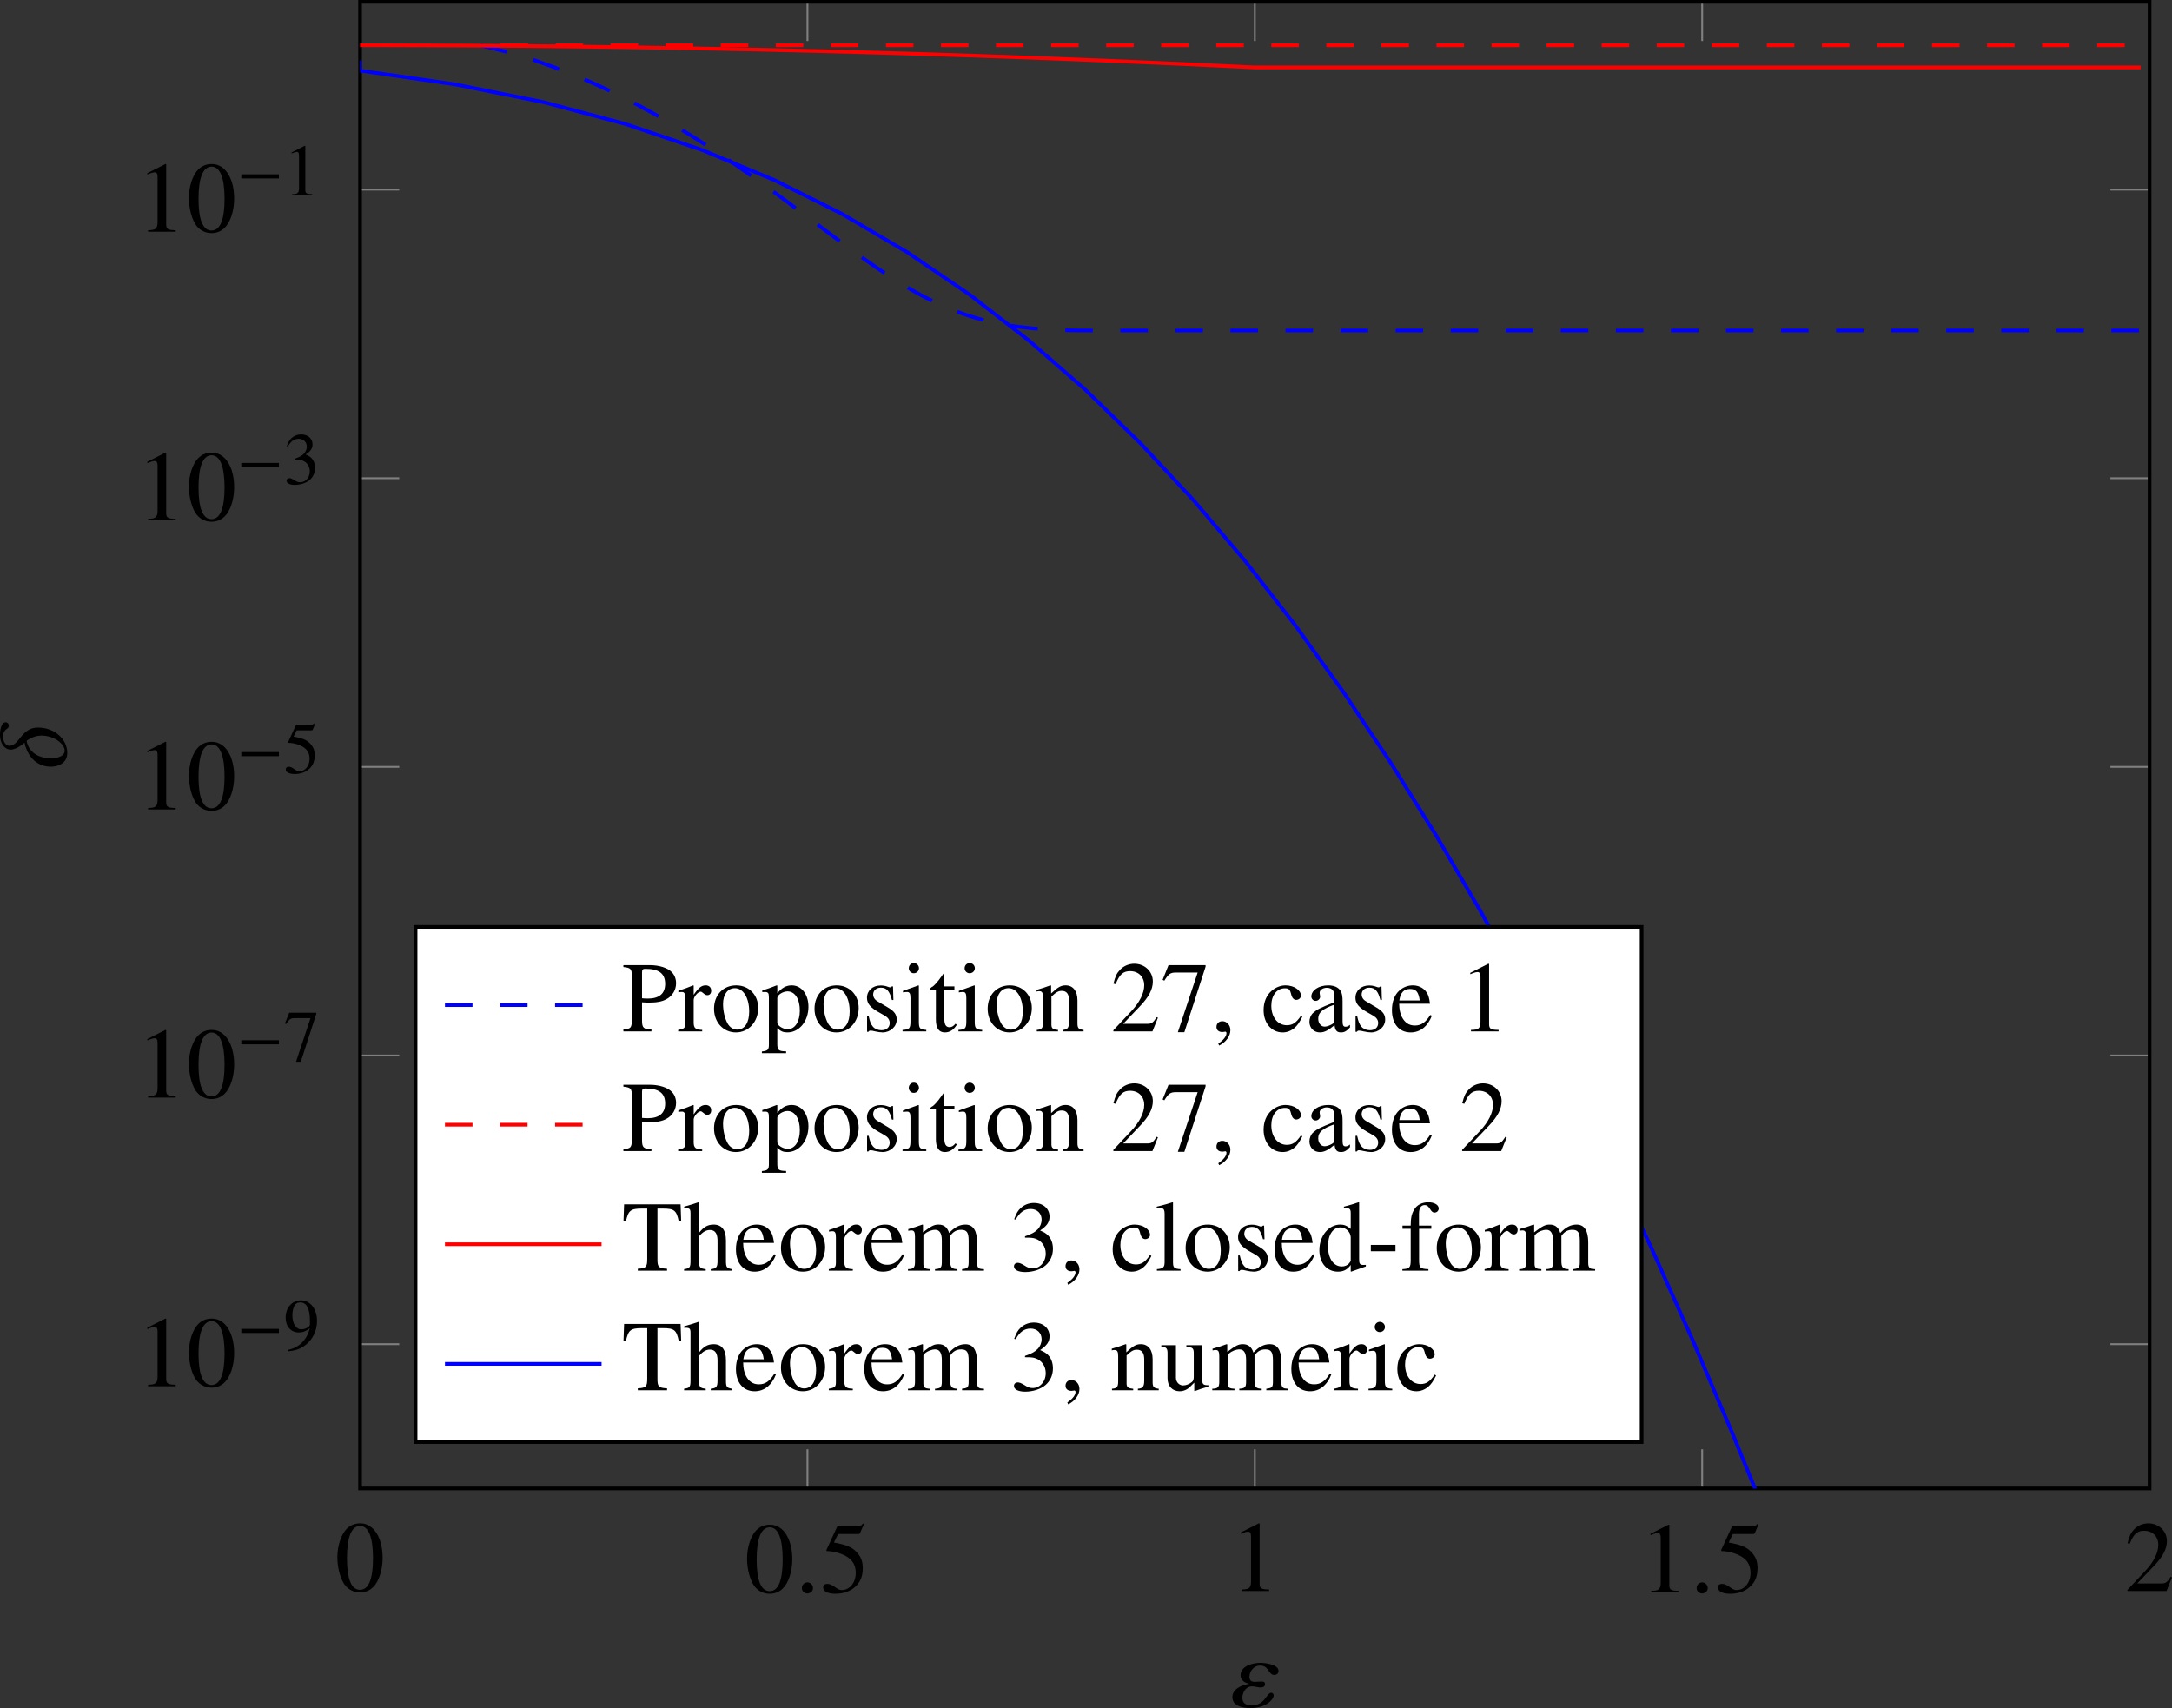 <?xml version='1.0' encoding='UTF-8'?>
<!-- This file was generated by dvisvgm 2.14 -->
<svg version='1.1' xmlns='http://www.w3.org/2000/svg' xmlns:xlink='http://www.w3.org/1999/xlink' width='231.08pt' height='181.729pt' viewBox='7.369 17.064 231.08 181.729'>
<rect x="7.369" y="17.064" width="231.08" height="181.729" fill="#333333" stroke="none"/>
<defs>
<clipPath id='clip1'>
<path d='M32.625 125.304H168.617V12.328H32.625Z'/>
</clipPath>
<path id='g17-44' d='M.659 1.12C1.191 .858 1.548 .373 1.548-.103C1.548-.5 1.27-.81 .913-.81C.635-.81 .445-.627 .445-.357C.445-.103 .627 .048 .913 .048C.961 .048 1.016 .04 1.064 .032C1.12 .016 1.12 .016 1.128 .016C1.191 .016 1.239 .064 1.239 .127C1.239 .381 1.016 .675 .588 .969L.659 1.12Z'/>
<path id='g17-45' d='M.31-2.041V-1.54H2.263V-2.041H.31Z'/>
<path id='g17-48' d='M2.017-5.368C1.58-5.368 1.247-5.233 .953-4.955C.492-4.51 .191-3.597 .191-2.668C.191-1.802 .453-.873 .826-.429C1.12-.079 1.525 .111 1.985 .111C2.39 .111 2.731-.024 3.017-.302C3.478-.738 3.78-1.66 3.78-2.62C3.78-4.248 3.057-5.368 2.017-5.368ZM1.993-5.161C2.66-5.161 3.017-4.264 3.017-2.604S2.668-.095 1.985-.095S.953-.945 .953-2.596C.953-4.28 1.31-5.161 1.993-5.161Z'/>
<path id='g17-49' d='M2.311-5.368L.881-4.645V-4.534C.977-4.574 1.064-4.605 1.096-4.621C1.239-4.677 1.374-4.709 1.453-4.709C1.62-4.709 1.691-4.59 1.691-4.335V-.738C1.691-.476 1.628-.294 1.501-.222C1.382-.151 1.27-.127 .937-.119V0H3.128V-.119C2.501-.127 2.374-.206 2.374-.588V-5.352L2.311-5.368Z'/>
<path id='g17-50' d='M3.772-1.088L3.668-1.128C3.375-.675 3.271-.603 2.914-.603H1.016L2.35-2.001C3.057-2.739 3.367-3.343 3.367-3.962C3.367-4.756 2.724-5.368 1.898-5.368C1.461-5.368 1.048-5.193 .754-4.875C.5-4.605 .381-4.351 .246-3.788L.413-3.748C.731-4.526 1.016-4.78 1.564-4.78C2.231-4.78 2.684-4.327 2.684-3.66C2.684-3.041 2.319-2.303 1.652-1.596L.238-.095V0H3.335L3.772-1.088Z'/>
<path id='g17-51' d='M1.215-2.62C1.683-2.62 1.866-2.604 2.057-2.533C2.549-2.358 2.859-1.906 2.859-1.358C2.859-.691 2.406-.175 1.818-.175C1.604-.175 1.445-.23 1.151-.421C.913-.564 .778-.619 .643-.619C.461-.619 .341-.508 .341-.341C.341-.064 .683 .111 1.239 .111C1.85 .111 2.477-.095 2.851-.421S3.43-1.207 3.43-1.739C3.43-2.144 3.303-2.517 3.073-2.763C2.914-2.938 2.763-3.033 2.414-3.184C2.962-3.557 3.16-3.851 3.16-4.28C3.16-4.923 2.652-5.368 1.922-5.368C1.525-5.368 1.175-5.233 .889-4.979C.651-4.764 .532-4.558 .357-4.081L.476-4.05C.802-4.629 1.159-4.891 1.66-4.891C2.176-4.891 2.533-4.542 2.533-4.042C2.533-3.756 2.414-3.47 2.215-3.271C1.977-3.033 1.755-2.914 1.215-2.724V-2.62Z'/>
<path id='g17-53' d='M1.437-4.629H2.994C3.121-4.629 3.152-4.645 3.176-4.701L3.478-5.407L3.406-5.463C3.287-5.296 3.208-5.257 3.041-5.257H1.382L.516-3.375C.508-3.359 .508-3.351 .508-3.335C.508-3.295 .54-3.271 .603-3.271C.858-3.271 1.175-3.216 1.501-3.113C2.414-2.819 2.835-2.327 2.835-1.54C2.835-.778 2.35-.183 1.731-.183C1.572-.183 1.437-.238 1.199-.413C.945-.596 .762-.675 .596-.675C.365-.675 .254-.58 .254-.381C.254-.079 .627 .111 1.223 .111C1.89 .111 2.462-.103 2.859-.508C3.224-.865 3.391-1.318 3.391-1.922C3.391-2.493 3.24-2.859 2.843-3.256C2.493-3.605 2.041-3.788 1.104-3.954L1.437-4.629Z'/>
<path id='g17-55' d='M3.565-5.257H.627L.159-4.089L.294-4.026C.635-4.566 .778-4.669 1.215-4.669H2.938L1.366 .064H1.882L3.565-5.129V-5.257Z'/>
<path id='g17-57' d='M.468 .175C1.358 .071 1.795-.079 2.334-.468C3.16-1.072 3.645-2.057 3.645-3.128C3.645-4.439 2.914-5.368 1.89-5.368C.945-5.368 .238-4.566 .238-3.494C.238-2.525 .81-1.882 1.667-1.882C2.104-1.882 2.438-2.009 2.859-2.334C2.533-1.04 1.652-.191 .445 .016L.468 .175ZM2.874-2.819C2.874-2.66 2.843-2.589 2.755-2.517C2.533-2.327 2.239-2.223 1.953-2.223C1.35-2.223 .969-2.819 .969-3.764C.969-4.216 1.096-4.693 1.263-4.899C1.397-5.058 1.596-5.145 1.826-5.145C2.517-5.145 2.874-4.462 2.874-3.128V-2.819Z'/>
<path id='g17-80' d='M1.604-2.311C1.81-2.295 1.945-2.287 2.152-2.287C2.771-2.287 3.2-2.366 3.541-2.557C4.018-2.811 4.304-3.295 4.304-3.819C4.304-4.153 4.192-4.455 3.978-4.685C3.66-5.034 2.97-5.257 2.223-5.257H.127V-5.106C.715-5.042 .794-4.963 .794-4.391V-.953C.794-.286 .731-.206 .127-.151V0H2.35V-.151C1.723-.175 1.604-.286 1.604-.865V-2.311ZM1.604-4.693C1.604-4.907 1.66-4.963 1.874-4.963C2.946-4.963 3.438-4.59 3.438-3.772C3.438-3.001 2.97-2.604 2.057-2.604C1.898-2.604 1.787-2.612 1.604-2.628V-4.693Z'/>
<path id='g17-84' d='M2.017-4.923V-.953C2.017-.278 1.93-.191 1.27-.151V0H3.589V-.151C2.938-.183 2.827-.286 2.827-.865V-4.923H3.256C4.161-4.923 4.335-4.78 4.518-3.907H4.709L4.661-5.257H.183L.135-3.907H.326C.516-4.772 .699-4.923 1.588-4.923H2.017Z'/>
<path id='g17-97' d='M3.51-.524C3.375-.413 3.279-.373 3.16-.373C2.978-.373 2.922-.484 2.922-.834V-2.382C2.922-2.795 2.882-3.025 2.763-3.216C2.589-3.502 2.247-3.653 1.779-3.653C1.032-3.653 .445-3.263 .445-2.763C.445-2.581 .603-2.422 .786-2.422C.977-2.422 1.143-2.581 1.143-2.755C1.143-2.787 1.135-2.827 1.128-2.882C1.112-2.954 1.104-3.017 1.104-3.073C1.104-3.287 1.358-3.462 1.675-3.462C2.064-3.462 2.279-3.232 2.279-2.803V-2.319C1.056-1.826 .921-1.763 .58-1.461C.405-1.302 .294-1.032 .294-.77C.294-.27 .643 .079 1.128 .079C1.477 .079 1.802-.087 2.287-.5C2.327-.087 2.469 .079 2.795 .079C3.065 .079 3.232-.016 3.51-.318V-.524ZM2.279-.977C2.279-.731 2.239-.659 2.072-.564C1.882-.453 1.66-.381 1.493-.381C1.215-.381 .993-.651 .993-.993V-1.024C.993-1.493 1.318-1.779 2.279-2.128V-.977Z'/>
<path id='g17-99' d='M3.16-1.239C2.779-.683 2.493-.492 2.041-.492C1.318-.492 .81-1.128 .81-2.041C.81-2.859 1.247-3.422 1.89-3.422C2.176-3.422 2.279-3.335 2.358-3.041L2.406-2.866C2.469-2.644 2.612-2.501 2.779-2.501C2.986-2.501 3.16-2.652 3.16-2.835C3.16-3.279 2.604-3.653 1.937-3.653C1.548-3.653 1.143-3.494 .818-3.208C.421-2.859 .199-2.319 .199-1.691C.199-.659 .826 .079 1.707 .079C2.064 .079 2.382-.048 2.668-.294C2.882-.484 3.033-.699 3.271-1.167L3.16-1.239Z'/>
<path id='g17-100' d='M2.731 .079L3.899-.333V-.461C3.756-.453 3.74-.453 3.716-.453C3.43-.453 3.367-.54 3.367-.905V-5.407L3.327-5.423C2.946-5.288 2.668-5.209 2.16-5.074V-4.947C2.223-4.955 2.271-4.955 2.334-4.955C2.628-4.955 2.7-4.875 2.7-4.55V-3.311C2.398-3.565 2.184-3.653 1.866-3.653C.953-3.653 .214-2.755 .214-1.628C.214-.611 .81 .079 1.683 .079C2.128 .079 2.43-.079 2.7-.453V.056L2.731 .079ZM2.7-.81C2.7-.754 2.644-.659 2.565-.572C2.422-.413 2.223-.333 1.993-.333C1.334-.333 .897-.969 .897-1.945C.897-2.843 1.286-3.43 1.89-3.43C2.311-3.43 2.7-3.057 2.7-2.636V-.81Z'/>
<path id='g17-101' d='M3.24-1.302C2.859-.699 2.517-.468 2.009-.468C1.556-.468 1.215-.699 .985-1.151C.842-1.453 .786-1.715 .77-2.199H3.216C3.152-2.716 3.073-2.946 2.874-3.2C2.636-3.486 2.271-3.653 1.858-3.653C1.461-3.653 1.088-3.51 .786-3.24C.413-2.914 .199-2.35 .199-1.699C.199-.603 .77 .079 1.683 .079C2.438 .079 3.033-.389 3.367-1.247L3.24-1.302ZM.786-2.454C.873-3.073 1.143-3.367 1.628-3.367S2.303-3.144 2.406-2.454H.786Z'/>
<path id='g17-102' d='M2.454-3.573H1.477V-4.494C1.477-4.955 1.628-5.201 1.93-5.201C2.096-5.201 2.207-5.122 2.35-4.891C2.477-4.685 2.573-4.605 2.708-4.605C2.89-4.605 3.041-4.748 3.041-4.931C3.041-5.217 2.692-5.423 2.215-5.423C1.723-5.423 1.302-5.209 1.096-4.844C.889-4.494 .826-4.208 .818-3.573H.167V-3.319H.818V-.826C.818-.246 .731-.151 .159-.119V0H2.223V-.119C1.572-.143 1.485-.23 1.485-.826V-3.319H2.454V-3.573Z'/>
<path id='g17-104' d='M1.247-2.724C1.58-3.089 1.818-3.224 2.128-3.224C2.525-3.224 2.724-2.938 2.724-2.382V-.81C2.724-.27 2.644-.167 2.184-.119V0H3.867V-.119C3.438-.199 3.391-.262 3.391-.81V-2.39C3.391-3.224 3.057-3.653 2.414-3.653C1.945-3.653 1.612-3.462 1.247-2.986V-5.399L1.207-5.423C.937-5.328 .738-5.264 .294-5.137L.079-5.074V-4.947C.111-4.955 .135-4.955 .175-4.955C.516-4.955 .58-4.891 .58-4.55V-.81C.58-.254 .532-.183 .071-.119V0H1.787V-.119C1.326-.167 1.247-.262 1.247-.81V-2.724Z'/>
<path id='g17-105' d='M1.39-3.653L.159-3.216V-3.097L.222-3.105C.318-3.121 .421-3.128 .492-3.128C.683-3.128 .754-3.001 .754-2.652V-.81C.754-.238 .675-.151 .127-.119V0H2.009V-.119C1.485-.159 1.421-.238 1.421-.81V-3.629L1.39-3.653ZM1.016-5.423C.802-5.423 .619-5.241 .619-5.018S.794-4.613 1.016-4.613C1.247-4.613 1.429-4.788 1.429-5.018C1.429-5.241 1.247-5.423 1.016-5.423Z'/>
<path id='g17-108' d='M.151-4.947H.199C.286-4.955 .381-4.963 .445-4.963C.699-4.963 .778-4.852 .778-4.478V-.691C.778-.262 .667-.159 .167-.119V0H2.041V-.119C1.54-.151 1.445-.23 1.445-.667V-5.407L1.413-5.423C1-5.288 .699-5.209 .151-5.074V-4.947Z'/>
<path id='g17-109' d='M.151-3.16C.254-3.184 .318-3.192 .405-3.192C.611-3.192 .683-3.065 .683-2.684V-.675C.683-.246 .572-.127 .127-.119V0H1.89V-.119C1.469-.135 1.35-.222 1.35-.532V-2.771C1.35-2.787 1.413-2.866 1.469-2.922C1.667-3.105 2.009-3.24 2.287-3.24C2.636-3.24 2.811-2.962 2.811-2.406V-.683C2.811-.238 2.724-.151 2.271-.119V0H4.05V-.119C3.597-.127 3.478-.262 3.478-.754V-2.755C3.716-3.097 3.978-3.24 4.343-3.24C4.796-3.24 4.939-3.025 4.939-2.366V-.691C4.939-.238 4.875-.175 4.415-.119V0H6.154V-.119L5.947-.135C5.709-.151 5.606-.294 5.606-.603V-2.239C5.606-3.176 5.296-3.653 4.685-3.653C4.224-3.653 3.819-3.446 3.391-2.986C3.248-3.438 2.978-3.653 2.549-3.653C2.199-3.653 1.977-3.541 1.318-3.041V-3.637L1.263-3.653C.858-3.502 .588-3.414 .151-3.295V-3.16Z'/>
<path id='g17-110' d='M.127-3.16C.175-3.184 .254-3.192 .341-3.192C.564-3.192 .635-3.073 .635-2.684V-.715C.635-.262 .548-.151 .143-.119V0H1.826V-.119C1.421-.151 1.302-.246 1.302-.532V-2.763C1.683-3.121 1.858-3.216 2.12-3.216C2.509-3.216 2.7-2.97 2.7-2.446V-.786C2.7-.286 2.596-.151 2.199-.119V0H3.851V-.119C3.462-.159 3.367-.254 3.367-.643V-2.462C3.367-3.208 3.017-3.653 2.43-3.653C2.064-3.653 1.818-3.518 1.278-3.009V-3.637L1.223-3.653C.834-3.51 .564-3.422 .127-3.295V-3.16Z'/>
<path id='g17-111' d='M1.985-3.653C.953-3.653 .23-2.89 .23-1.795C.23-.723 .969 .079 1.969 .079S3.732-.762 3.732-1.858C3.732-2.898 3.001-3.653 1.985-3.653ZM1.882-3.43C2.549-3.43 3.017-2.668 3.017-1.58C3.017-.683 2.66-.143 2.064-.143C1.755-.143 1.461-.333 1.294-.651C1.072-1.064 .945-1.62 .945-2.184C.945-2.938 1.318-3.43 1.882-3.43Z'/>
<path id='g17-112' d='M.071-3.121C.143-3.128 .199-3.128 .27-3.128C.54-3.128 .596-3.049 .596-2.676V1.04C.596 1.453 .508 1.54 .04 1.588V1.723H1.961V1.58C1.366 1.572 1.263 1.485 1.263 .985V-.262C1.54 0 1.731 .079 2.064 .079C3.001 .079 3.732-.81 3.732-1.961C3.732-2.946 3.176-3.653 2.406-3.653C1.961-3.653 1.612-3.454 1.263-3.025V-3.637L1.215-3.653C.786-3.486 .508-3.383 .071-3.248V-3.121ZM1.263-2.652C1.263-2.89 1.707-3.176 2.072-3.176C2.66-3.176 3.049-2.573 3.049-1.652C3.049-.77 2.66-.175 2.088-.175C1.715-.175 1.263-.461 1.263-.699V-2.652Z'/>
<path id='g17-114' d='M.056-3.097C.167-3.121 .238-3.128 .333-3.128C.532-3.128 .603-3.001 .603-2.652V-.667C.603-.27 .548-.214 .04-.119V0H1.945V-.119C1.405-.143 1.27-.262 1.27-.715V-2.501C1.27-2.755 1.612-3.152 1.826-3.152C1.874-3.152 1.945-3.113 2.033-3.033C2.16-2.922 2.247-2.874 2.35-2.874C2.541-2.874 2.66-3.009 2.66-3.232C2.66-3.494 2.493-3.653 2.223-3.653C1.89-3.653 1.66-3.47 1.27-2.906V-3.637L1.231-3.653C.81-3.478 .524-3.375 .056-3.224V-3.097Z'/>
<path id='g17-115' d='M2.501-2.493L2.469-3.573H2.382L2.366-3.557C2.295-3.502 2.287-3.494 2.255-3.494C2.207-3.494 2.128-3.51 2.041-3.549C1.866-3.613 1.691-3.645 1.485-3.645C.858-3.645 .405-3.24 .405-2.668C.405-2.223 .659-1.906 1.334-1.525L1.795-1.263C2.072-1.104 2.207-.913 2.207-.667C2.207-.318 1.953-.095 1.548-.095C1.278-.095 1.032-.199 .881-.373C.715-.572 .643-.754 .54-1.207H.413V.032H.516C.572-.048 .603-.064 .699-.064C.77-.064 .881-.048 1.064 0C1.286 .048 1.501 .079 1.644 .079C2.255 .079 2.763-.381 2.763-.937C2.763-1.334 2.573-1.596 2.096-1.882L1.239-2.39C1.016-2.517 .897-2.716 .897-2.93C.897-3.248 1.143-3.47 1.509-3.47C1.961-3.47 2.199-3.2 2.382-2.493H2.501Z'/>
<path id='g17-116' d='M2.025-3.573H1.223V-4.494C1.223-4.574 1.215-4.597 1.167-4.597C1.112-4.526 1.064-4.455 1.008-4.375C.707-3.938 .365-3.557 .238-3.526C.151-3.47 .103-3.414 .103-3.375C.103-3.351 .111-3.335 .135-3.319H.556V-.929C.556-.262 .794 .079 1.263 .079C1.652 .079 1.953-.111 2.215-.524L2.112-.611C1.945-.413 1.81-.333 1.636-.333C1.342-.333 1.223-.548 1.223-1.048V-3.319H2.025V-3.573Z'/>
<path id='g17-117' d='M3.803-.397H3.764C3.398-.397 3.311-.484 3.311-.85V-3.573H2.057V-3.438C2.549-3.414 2.644-3.335 2.644-2.938V-1.072C2.644-.85 2.604-.738 2.493-.651C2.279-.476 2.033-.381 1.795-.381C1.485-.381 1.231-.651 1.231-.985V-3.573H.071V-3.462C.453-3.438 .564-3.319 .564-2.954V-.953C.564-.326 .945 .079 1.525 .079C1.818 .079 2.128-.048 2.342-.262L2.684-.603V.056L2.716 .071C3.113-.087 3.398-.175 3.803-.286V-.397Z'/>
<path id='g27-14' d='M4.127-5.36C4.127-5.637 3.716-5.869 2.984-5.869C2.269-5.869 1.688-5.467 1.688-4.922C1.688-4.332 2.305-3.689 2.305-3.68C2.296-3.68 .161-3.332 .161-1.304C.161-.697 .473 .134 1.376 .134C2.644 .134 3.654-1.027 3.654-2.483C3.654-3.966 2.028-4.154 2.028-5.02C2.028-5.422 2.501-5.592 2.787-5.592C3.627-5.592 3.439-5.083 3.814-5.083C4.002-5.083 4.127-5.208 4.127-5.36ZM2.939-2.189C2.939-1.036 2.197-.098 1.59-.098C1.09-.098 .911-.777 .911-1.277C.911-3.341 2.465-3.493 2.474-3.493C2.474-3.484 2.939-2.912 2.939-2.189Z'/>
<path id='g27-34' d='M4.27-3.207C4.27-3.796 3.109-3.939 2.644-3.939C1.956-3.939 .884-3.654 .884-2.823C.884-2.412 1.224-2.153 1.617-2.09V-2.055C1-1.974 .152-1.59 .152-.884C.152-.063 1.108 .098 1.778 .098S3.234-.107 3.662-.643C3.752-.759 3.841-.893 3.841-1.045C3.841-1.152 3.743-1.268 3.627-1.268C3.189-1.268 3.091-.143 1.876-.143C1.402-.143 1.045-.313 1.045-.813C1.045-1.295 1.358-1.84 1.912-1.84C2.171-1.84 2.412-1.742 2.671-1.742C2.876-1.742 3.064-1.804 3.064-2.037C3.064-2.242 2.939-2.269 2.751-2.269C2.546-2.269 2.349-2.242 2.153-2.242C1.822-2.242 1.679-2.376 1.679-2.698C1.679-3.198 2.081-3.698 2.626-3.698C3.43-3.698 3.35-2.859 3.886-2.859C4.1-2.859 4.27-2.984 4.27-3.207Z'/>
<path id='g27-58' d='M1.617-.384C1.617-.661 1.385-.893 1.117-.893S.625-.67 .625-.384C.625-.045 .929 .098 1.117 .098S1.617-.054 1.617-.384Z'/>
<use id='g111-44' xlink:href='#g17-44' transform='scale(1.369)'/>
<use id='g111-45' xlink:href='#g17-45' transform='scale(1.369)'/>
<use id='g111-49' xlink:href='#g17-49' transform='scale(1.369)'/>
<use id='g111-50' xlink:href='#g17-50' transform='scale(1.369)'/>
<use id='g111-51' xlink:href='#g17-51' transform='scale(1.369)'/>
<use id='g111-55' xlink:href='#g17-55' transform='scale(1.369)'/>
<use id='g111-80' xlink:href='#g17-80' transform='scale(1.369)'/>
<use id='g111-84' xlink:href='#g17-84' transform='scale(1.369)'/>
<use id='g111-97' xlink:href='#g17-97' transform='scale(1.369)'/>
<use id='g111-99' xlink:href='#g17-99' transform='scale(1.369)'/>
<use id='g111-100' xlink:href='#g17-100' transform='scale(1.369)'/>
<use id='g111-101' xlink:href='#g17-101' transform='scale(1.369)'/>
<use id='g111-102' xlink:href='#g17-102' transform='scale(1.369)'/>
<use id='g111-104' xlink:href='#g17-104' transform='scale(1.369)'/>
<use id='g111-105' xlink:href='#g17-105' transform='scale(1.369)'/>
<use id='g111-108' xlink:href='#g17-108' transform='scale(1.369)'/>
<use id='g111-109' xlink:href='#g17-109' transform='scale(1.369)'/>
<use id='g111-110' xlink:href='#g17-110' transform='scale(1.369)'/>
<use id='g111-111' xlink:href='#g17-111' transform='scale(1.369)'/>
<use id='g111-112' xlink:href='#g17-112' transform='scale(1.369)'/>
<use id='g111-114' xlink:href='#g17-114' transform='scale(1.369)'/>
<use id='g111-115' xlink:href='#g17-115' transform='scale(1.369)'/>
<use id='g111-116' xlink:href='#g17-116' transform='scale(1.369)'/>
<use id='g111-117' xlink:href='#g17-117' transform='scale(1.369)'/>
<use id='g99-49' xlink:href='#g17-49'/>
<use id='g99-51' xlink:href='#g17-51'/>
<use id='g99-53' xlink:href='#g17-53'/>
<use id='g99-55' xlink:href='#g17-55'/>
<use id='g99-57' xlink:href='#g17-57'/>
<path id='g25-0' d='M5.147-2.053V-2.555H.556V-2.053H5.147Z'/>
<use id='g84-0' xlink:href='#g25-0' transform='scale(.889)'/>
<use id='g93-14' xlink:href='#g27-14' transform='scale(1.217)'/>
<use id='g93-34' xlink:href='#g27-34' transform='scale(1.217)'/>
<use id='g93-58' xlink:href='#g27-58' transform='scale(1.217)'/>
<use id='g102-48' xlink:href='#g17-48' transform='scale(1.369)'/>
<use id='g102-49' xlink:href='#g17-49' transform='scale(1.369)'/>
<use id='g102-50' xlink:href='#g17-50' transform='scale(1.369)'/>
<use id='g102-53' xlink:href='#g17-53' transform='scale(1.369)'/>
</defs>
<g id='page1' transform='matrix(1.4 0 0 1.4 0 0)'>
<path d='M32.625 125.304V122.328M66.625 125.304V122.328M100.621 125.304V122.328M134.617 125.304V122.328M168.617 125.304V122.328M32.625 12.328V15.305M66.625 12.328V15.305M100.621 12.328V15.305M134.617 12.328V15.305M168.617 12.328V15.305' stroke='#808080' fill='none' stroke-width='.139' stroke-miterlimit='10'/>
<path d='M32.625 114.34H35.602M32.625 92.402H35.602M32.625 70.469H35.602M32.625 48.531H35.602M32.625 26.598H35.602M168.617 114.34H165.64M168.617 92.402H165.64M168.617 70.469H165.64M168.617 48.531H165.64M168.617 26.598H165.64' stroke='#808080' fill='none' stroke-width='.139' stroke-miterlimit='10'/>
<path d='M32.625 125.304V12.328H168.617V125.304H32.625Z' stroke='#000' fill='none' stroke-width='.279' stroke-miterlimit='10'/>
<g transform='matrix(.7 0 0 .7 -22.02 174.306)'>
<use x='75.339' y='-58.868' xlink:href='#g102-48'/>
</g>
<g transform='matrix(.7 0 0 .7 9.114 174.409)'>
<use x='75.339' y='-58.868' xlink:href='#g102-48'/>
<use x='80.793' y='-58.868' xlink:href='#g93-58'/>
<use x='83.52' y='-58.868' xlink:href='#g102-53'/>
</g>
<g transform='matrix(.7 0 0 .7 45.975 174.306)'>
<use x='75.339' y='-58.868' xlink:href='#g102-49'/>
</g>
<g transform='matrix(.7 0 0 .7 77.109 174.409)'>
<use x='75.339' y='-58.868' xlink:href='#g102-49'/>
<use x='80.793' y='-58.868' xlink:href='#g93-58'/>
<use x='83.52' y='-58.868' xlink:href='#g102-53'/>
</g>
<g transform='matrix(.7 0 0 .7 113.97 174.306)'>
<use x='75.339' y='-58.868' xlink:href='#g102-50'/>
</g>
<g transform='matrix(.7 0 0 .7 -37.119 158.746)'>
<use x='75.339' y='-58.868' xlink:href='#g102-49'/>
<use x='80.793' y='-58.868' xlink:href='#g102-48'/>
<use x='86.248' y='-62.828' xlink:href='#g84-0'/>
<use x='91.317' y='-62.828' xlink:href='#g99-57'/>
</g>
<g transform='matrix(.7 0 0 .7 -37.119 136.811)'>
<use x='75.339' y='-58.868' xlink:href='#g102-49'/>
<use x='80.793' y='-58.868' xlink:href='#g102-48'/>
<use x='86.248' y='-62.828' xlink:href='#g84-0'/>
<use x='91.317' y='-62.828' xlink:href='#g99-55'/>
</g>
<g transform='matrix(.7 0 0 .7 -37.119 114.913)'>
<use x='75.339' y='-58.868' xlink:href='#g102-49'/>
<use x='80.793' y='-58.868' xlink:href='#g102-48'/>
<use x='86.248' y='-62.828' xlink:href='#g84-0'/>
<use x='91.317' y='-62.828' xlink:href='#g99-53'/>
</g>
<g transform='matrix(.7 0 0 .7 -37.119 92.94)'>
<use x='75.339' y='-58.868' xlink:href='#g102-49'/>
<use x='80.793' y='-58.868' xlink:href='#g102-48'/>
<use x='86.248' y='-62.828' xlink:href='#g84-0'/>
<use x='91.317' y='-62.828' xlink:href='#g99-51'/>
</g>
<g transform='matrix(.7 0 0 .7 -37.119 71.005)'>
<use x='75.339' y='-58.868' xlink:href='#g102-49'/>
<use x='80.793' y='-58.868' xlink:href='#g102-48'/>
<use x='86.248' y='-62.828' xlink:href='#g84-0'/>
<use x='91.317' y='-62.828' xlink:href='#g99-49'/>
</g>
<path d='M41.746 15.629L43.988 16.18L45.852 16.758L47.484 17.34L48.957 17.918L50.305 18.496L51.555 19.07L52.73 19.648L53.84 20.223L54.895 20.797L55.902 21.367L56.867 21.934L57.797 22.5L58.691 23.066L59.555 23.629L60.394 24.184L61.207 24.738L62 25.289L62.77 25.836L63.523 26.375L64.254 26.91L64.973 27.441L65.672 27.965L66.359 28.477L67.031 28.984L67.691 29.48L68.34 29.965L68.976 30.441L69.602 30.902L70.219 31.352L70.824 31.789L71.418 32.207L72.004 32.613L72.582 33L73.152 33.371L73.715 33.723L74.269 34.059L74.816 34.375L75.355 34.668L75.891 34.945L76.418 35.203L76.937 35.441L77.453 35.66L77.961 35.859L78.465 36.043L78.961 36.207L79.453 36.359L79.941 36.492L80.422 36.613L80.898 36.719L81.371 36.812L81.84 36.898L82.305 36.969L82.762 37.031L83.219 37.086L83.672 37.133L84.117 37.172L84.562 37.207L85 37.234L85.437 37.254L85.867 37.27L86.297 37.285L86.723 37.293L87.144 37.301H87.562L87.98 37.305H88.394H88.801H89.211H89.613H90.016H90.414H90.809H91.199H91.59H91.977H92.363H92.746H93.125H93.504H93.879H94.254H94.625H94.992H95.359H95.723H96.086H96.445H96.805H97.16H97.516H97.867H98.219H98.566H98.914H99.258H99.601H99.941H100.281H100.621H101.301H101.98H102.66H103.34H104.019H104.699H105.379H106.063H106.742H107.422H108.102H108.781H109.461H110.141H110.821H111.5H112.179H112.859H113.539H114.218H114.898H115.578H116.262H116.941H117.621H118.301H118.981H119.66H120.34H121.02H121.699H122.379H123.059H123.738H124.418H125.098H125.778H126.461H127.14H127.82H128.5H129.179H129.859H130.539H131.219H131.898H132.578H133.258H133.937H134.617H135.297H135.981H136.66H137.34H138.02H138.7H139.379H140.059H140.738H141.418H142.097H142.777H143.457H144.136H144.816H145.496H146.18H146.859H147.539H148.219H148.899H149.578H150.258H150.938H151.617H152.297H152.977H153.656H154.336H155.016H155.696H156.379H157.058H157.738H158.418H159.097H159.777H160.457H161.137H161.816H162.496H163.176H163.855H164.535H165.215H165.894H166.578H167.258H167.938' stroke='#00f' fill='none' stroke-width='.279' stroke-miterlimit='10' stroke-dasharray='2.092 2.092' clip-path='url(#clip1)'/>
<path d='M43.297 15.629H45.254H46.945H48.453H49.832H51.109H52.305H53.43H54.496H55.516H56.488H57.426H58.324H59.199H60.043H60.859H61.656H62.43H63.184H63.922H64.641H65.344H66.031H66.707H67.371H68.02H68.656H69.281H69.898H70.504H71.102H71.687H72.269H72.84H73.402H73.957H74.504H75.043H75.578H76.105H76.625H77.141H77.648H78.152H78.648H79.141H79.629H80.109H80.586H81.059H81.527H81.992H82.449H82.906H83.355H83.805H84.246H84.687H85.121H85.555H85.98H86.406H86.828H87.246H87.664H88.074H88.484H88.891H89.293H89.695H90.094H90.488H90.879H91.269H91.656H92.039H92.422H92.801H93.18H93.555H93.926H94.297H94.668H95.031H95.394H95.758H96.117H96.477H96.832H97.184H97.535H97.887H98.234H98.582H98.926H99.269H99.609H99.949H100.285H100.621H101.301H101.98H102.66H103.34H104.019H104.699H105.379H106.063H106.742H107.422H108.102H108.781H109.461H110.141H110.821H111.5H112.179H112.859H113.539H114.218H114.898H115.578H116.262H116.941H117.621H118.301H118.981H119.66H120.34H121.02H121.699H122.379H123.059H123.738H124.418H125.098H125.778H126.461H127.14H127.82H128.5H129.179H129.859H130.539H131.219H131.898H132.578H133.258H133.937H134.617H135.297H135.981H136.66H137.34H138.02H138.7H139.379H140.059H140.738H141.418H142.097H142.777H143.457H144.136H144.816H145.496H146.18H146.859H147.539H148.219H148.899H149.578H150.258H150.938H151.617H152.297H152.977H153.656H154.336H155.016H155.696H156.379H157.058H157.738H158.418H159.097H159.777H160.457H161.137H161.816H162.496H163.176H163.855H164.535H165.215H165.894H166.578H167.258H167.938' stroke='#f00' fill='none' stroke-width='.279' stroke-miterlimit='10' stroke-dasharray='2.092 2.092' clip-path='url(#clip1)'/>
<path d='M32.625 15.629H33.312H34H34.687L35.371 15.633H36.059L36.746 15.637H37.434L38.121 15.641L38.809 15.645H39.492L40.18 15.648L40.867 15.652L41.555 15.656L42.242 15.664L42.93 15.668L43.613 15.672L44.301 15.68L44.988 15.684L45.676 15.691L46.363 15.699L47.051 15.703L47.734 15.711L48.422 15.719L49.109 15.727L49.797 15.738L50.484 15.746L51.168 15.754L51.855 15.766L52.543 15.773L53.23 15.785L53.918 15.793L54.605 15.805L55.289 15.816L55.977 15.828L56.664 15.84L57.352 15.852L58.039 15.863L58.727 15.879L59.41 15.891L60.098 15.902L60.785 15.918L61.473 15.934L62.16 15.945L62.848 15.961L63.531 15.977L64.219 15.992L64.906 16.008L65.594 16.023L66.281 16.043L66.965 16.059L67.652 16.074L68.34 16.094L69.027 16.113L69.715 16.129L70.402 16.148L71.086 16.168L71.773 16.187L72.461 16.207L73.148 16.227L73.836 16.246L74.523 16.27L75.207 16.289L75.895 16.312L76.582 16.332L77.269 16.355L77.957 16.379L78.644 16.402L79.328 16.422L80.016 16.449L80.703 16.473L81.391 16.496L82.078 16.52L82.762 16.547L83.449 16.57L84.137 16.598L84.824 16.621L85.512 16.648L86.199 16.676L86.883 16.703L87.57 16.73L88.258 16.758L88.945 16.785L89.633 16.812L90.32 16.844L91.004 16.871L91.691 16.902L92.379 16.93L93.066 16.961L93.754 16.992L94.441 17.023L95.125 17.051L95.812 17.082L96.5 17.117L97.187 17.148L97.875 17.18L98.559 17.215L99.246 17.246L99.934 17.281L100.621 17.312H101.301H101.98H102.66H103.34H104.019H104.699H105.379H106.063H106.742H107.422H108.102H108.781H109.461H110.141H110.821H111.5H112.179H112.859H113.539H114.218H114.898H115.578H116.262H116.941H117.621H118.301H118.981H119.66H120.34H121.02H121.699H122.379H123.059H123.738H124.418H125.098H125.778H126.461H127.14H127.82H128.5H129.179H129.859H130.539H131.219H131.898H132.578H133.258H133.937H134.617H135.297H135.981H136.66H137.34H138.02H138.7H139.379H140.059H140.738H141.418H142.097H142.777H143.457H144.136H144.816H145.496H146.18H146.859H147.539H148.219H148.899H149.578H150.258H150.938H151.617H152.297H152.977H153.656H154.336H155.016H155.696H156.379H157.058H157.738H158.418H159.097H159.777H160.457H161.137H161.816H162.496H163.176H163.855H164.535H165.215H165.894H166.578H167.258H167.938' stroke='#f00' fill='none' stroke-width='.279' stroke-miterlimit='10' clip-path='url(#clip1)'/>
<path d='M32.625 16.785V17.555L39.867 18.605L46.551 19.949L52.769 21.605L58.594 23.578L64.082 25.863L69.273 28.457L74.211 31.359L78.922 34.559L83.434 38.051L87.766 41.828L91.937 45.883L95.969 50.207L99.867 54.797L103.648 59.645L107.324 64.742L110.906 70.09L114.398 75.672L117.809 81.496L121.144 87.547L124.414 93.828L127.621 100.332L130.773 107.055L133.875 113.992L136.926 121.141L139.934 128.504L142.906 136.07L145.839 143.844L148.738 151.824L151.613 159.977L154.457 168.309L157.278 176.844' stroke='#00f' fill='none' stroke-width='.279' stroke-miterlimit='10' clip-path='url(#clip1)'/>
<g transform='matrix(.7 0 0 .7 46.047 183.118)'>
<use x='75.339' y='-58.868' xlink:href='#g93-34'/>
</g>
<g transform='matrix(0 -.7 .7 0 51.47 123.329)'>
<use x='75.339' y='-58.868' xlink:href='#g93-14'/>
</g>
<path d='M36.844 121.777H130.015V82.629H36.844Z' fill='#fff'/>
<path d='M36.844 121.777H130.015V82.629H36.844Z' stroke='#000' fill='none' stroke-width='.279' stroke-miterlimit='10'/>
<path d='M39.078 88.57H45.027H50.98' stroke='#00f' fill='none' stroke-width='.279' stroke-miterlimit='10' stroke-dasharray='2.092 2.092'/>
<g transform='matrix(.7 0 0 .7 -12.266 159.049)'>
<use x='92.546' y='-97.823' xlink:href='#g111-80'/>
<use x='98.611' y='-97.823' xlink:href='#g111-114'/>
<use x='102.244' y='-97.823' xlink:href='#g111-111'/>
<use x='107.699' y='-97.823' xlink:href='#g111-112'/>
<use x='113.153' y='-97.823' xlink:href='#g111-111'/>
<use x='118.608' y='-97.823' xlink:href='#g111-115'/>
<use x='122.851' y='-97.823' xlink:href='#g111-105'/>
<use x='125.884' y='-97.823' xlink:href='#g111-116'/>
<use x='128.917' y='-97.823' xlink:href='#g111-105'/>
<use x='131.95' y='-97.823' xlink:href='#g111-111'/>
<use x='137.404' y='-97.823' xlink:href='#g111-110'/>
<use x='145.586' y='-97.823' xlink:href='#g111-50'/>
<use x='151.04' y='-97.823' xlink:href='#g111-55'/>
<use x='156.495' y='-97.823' xlink:href='#g111-44'/>
<use x='161.949' y='-97.823' xlink:href='#g111-99'/>
<use x='166.793' y='-97.823' xlink:href='#g111-97'/>
<use x='171.637' y='-97.823' xlink:href='#g111-115'/>
<use x='175.88' y='-97.823' xlink:href='#g111-101'/>
<use x='183.451' y='-97.823' xlink:href='#g111-49'/>
</g>
<path d='M39.078 97.66H45.027H50.98' stroke='#f00' fill='none' stroke-width='.279' stroke-miterlimit='10' stroke-dasharray='2.092 2.092'/>
<g transform='matrix(.7 0 0 .7 -12.266 159.049)'>
<use x='92.546' y='-84.838' xlink:href='#g111-80'/>
<use x='98.611' y='-84.838' xlink:href='#g111-114'/>
<use x='102.244' y='-84.838' xlink:href='#g111-111'/>
<use x='107.699' y='-84.838' xlink:href='#g111-112'/>
<use x='113.153' y='-84.838' xlink:href='#g111-111'/>
<use x='118.608' y='-84.838' xlink:href='#g111-115'/>
<use x='122.851' y='-84.838' xlink:href='#g111-105'/>
<use x='125.884' y='-84.838' xlink:href='#g111-116'/>
<use x='128.917' y='-84.838' xlink:href='#g111-105'/>
<use x='131.95' y='-84.838' xlink:href='#g111-111'/>
<use x='137.404' y='-84.838' xlink:href='#g111-110'/>
<use x='145.586' y='-84.838' xlink:href='#g111-50'/>
<use x='151.04' y='-84.838' xlink:href='#g111-55'/>
<use x='156.495' y='-84.838' xlink:href='#g111-44'/>
<use x='161.949' y='-84.838' xlink:href='#g111-99'/>
<use x='166.793' y='-84.838' xlink:href='#g111-97'/>
<use x='171.637' y='-84.838' xlink:href='#g111-115'/>
<use x='175.88' y='-84.838' xlink:href='#g111-101'/>
<use x='183.451' y='-84.838' xlink:href='#g111-50'/>
</g>
<path d='M39.078 106.746H45.027H50.98' stroke='#f00' fill='none' stroke-width='.279' stroke-miterlimit='10'/>
<g transform='matrix(.7 0 0 .7 -12.266 159.05)'>
<use x='92.546' y='-71.853' xlink:href='#g111-84'/>
<use x='99.211' y='-71.853' xlink:href='#g111-104'/>
<use x='104.666' y='-71.853' xlink:href='#g111-101'/>
<use x='109.51' y='-71.853' xlink:href='#g111-111'/>
<use x='114.964' y='-71.853' xlink:href='#g111-114'/>
<use x='118.597' y='-71.853' xlink:href='#g111-101'/>
<use x='123.44' y='-71.853' xlink:href='#g111-109'/>
<use x='134.655' y='-71.853' xlink:href='#g111-51'/>
<use x='140.109' y='-71.853' xlink:href='#g111-44'/>
<use x='145.564' y='-71.853' xlink:href='#g111-99'/>
<use x='150.408' y='-71.853' xlink:href='#g111-108'/>
<use x='153.44' y='-71.853' xlink:href='#g111-111'/>
<use x='158.895' y='-71.853' xlink:href='#g111-115'/>
<use x='163.139' y='-71.853' xlink:href='#g111-101'/>
<use x='167.982' y='-71.853' xlink:href='#g111-100'/>
<use x='173.437' y='-71.853' xlink:href='#g111-45'/>
<use x='177.069' y='-71.853' xlink:href='#g111-102'/>
<use x='180.702' y='-71.853' xlink:href='#g111-111'/>
<use x='186.157' y='-71.853' xlink:href='#g111-114'/>
<use x='189.789' y='-71.853' xlink:href='#g111-109'/>
</g>
<path d='M39.078 115.836H45.027H50.98' stroke='#00f' fill='none' stroke-width='.279' stroke-miterlimit='10'/>
<g transform='matrix(.7 0 0 .7 -12.266 159.049)'>
<use x='92.546' y='-58.868' xlink:href='#g111-84'/>
<use x='99.211' y='-58.868' xlink:href='#g111-104'/>
<use x='104.666' y='-58.868' xlink:href='#g111-101'/>
<use x='109.51' y='-58.868' xlink:href='#g111-111'/>
<use x='114.964' y='-58.868' xlink:href='#g111-114'/>
<use x='118.597' y='-58.868' xlink:href='#g111-101'/>
<use x='123.44' y='-58.868' xlink:href='#g111-109'/>
<use x='134.655' y='-58.868' xlink:href='#g111-51'/>
<use x='140.109' y='-58.868' xlink:href='#g111-44'/>
<use x='145.564' y='-58.868' xlink:href='#g111-110'/>
<use x='151.019' y='-58.868' xlink:href='#g111-117'/>
<use x='156.473' y='-58.868' xlink:href='#g111-109'/>
<use x='164.96' y='-58.868' xlink:href='#g111-101'/>
<use x='169.804' y='-58.868' xlink:href='#g111-114'/>
<use x='173.437' y='-58.868' xlink:href='#g111-105'/>
<use x='176.469' y='-58.868' xlink:href='#g111-99'/>
</g>
</g>
</svg>